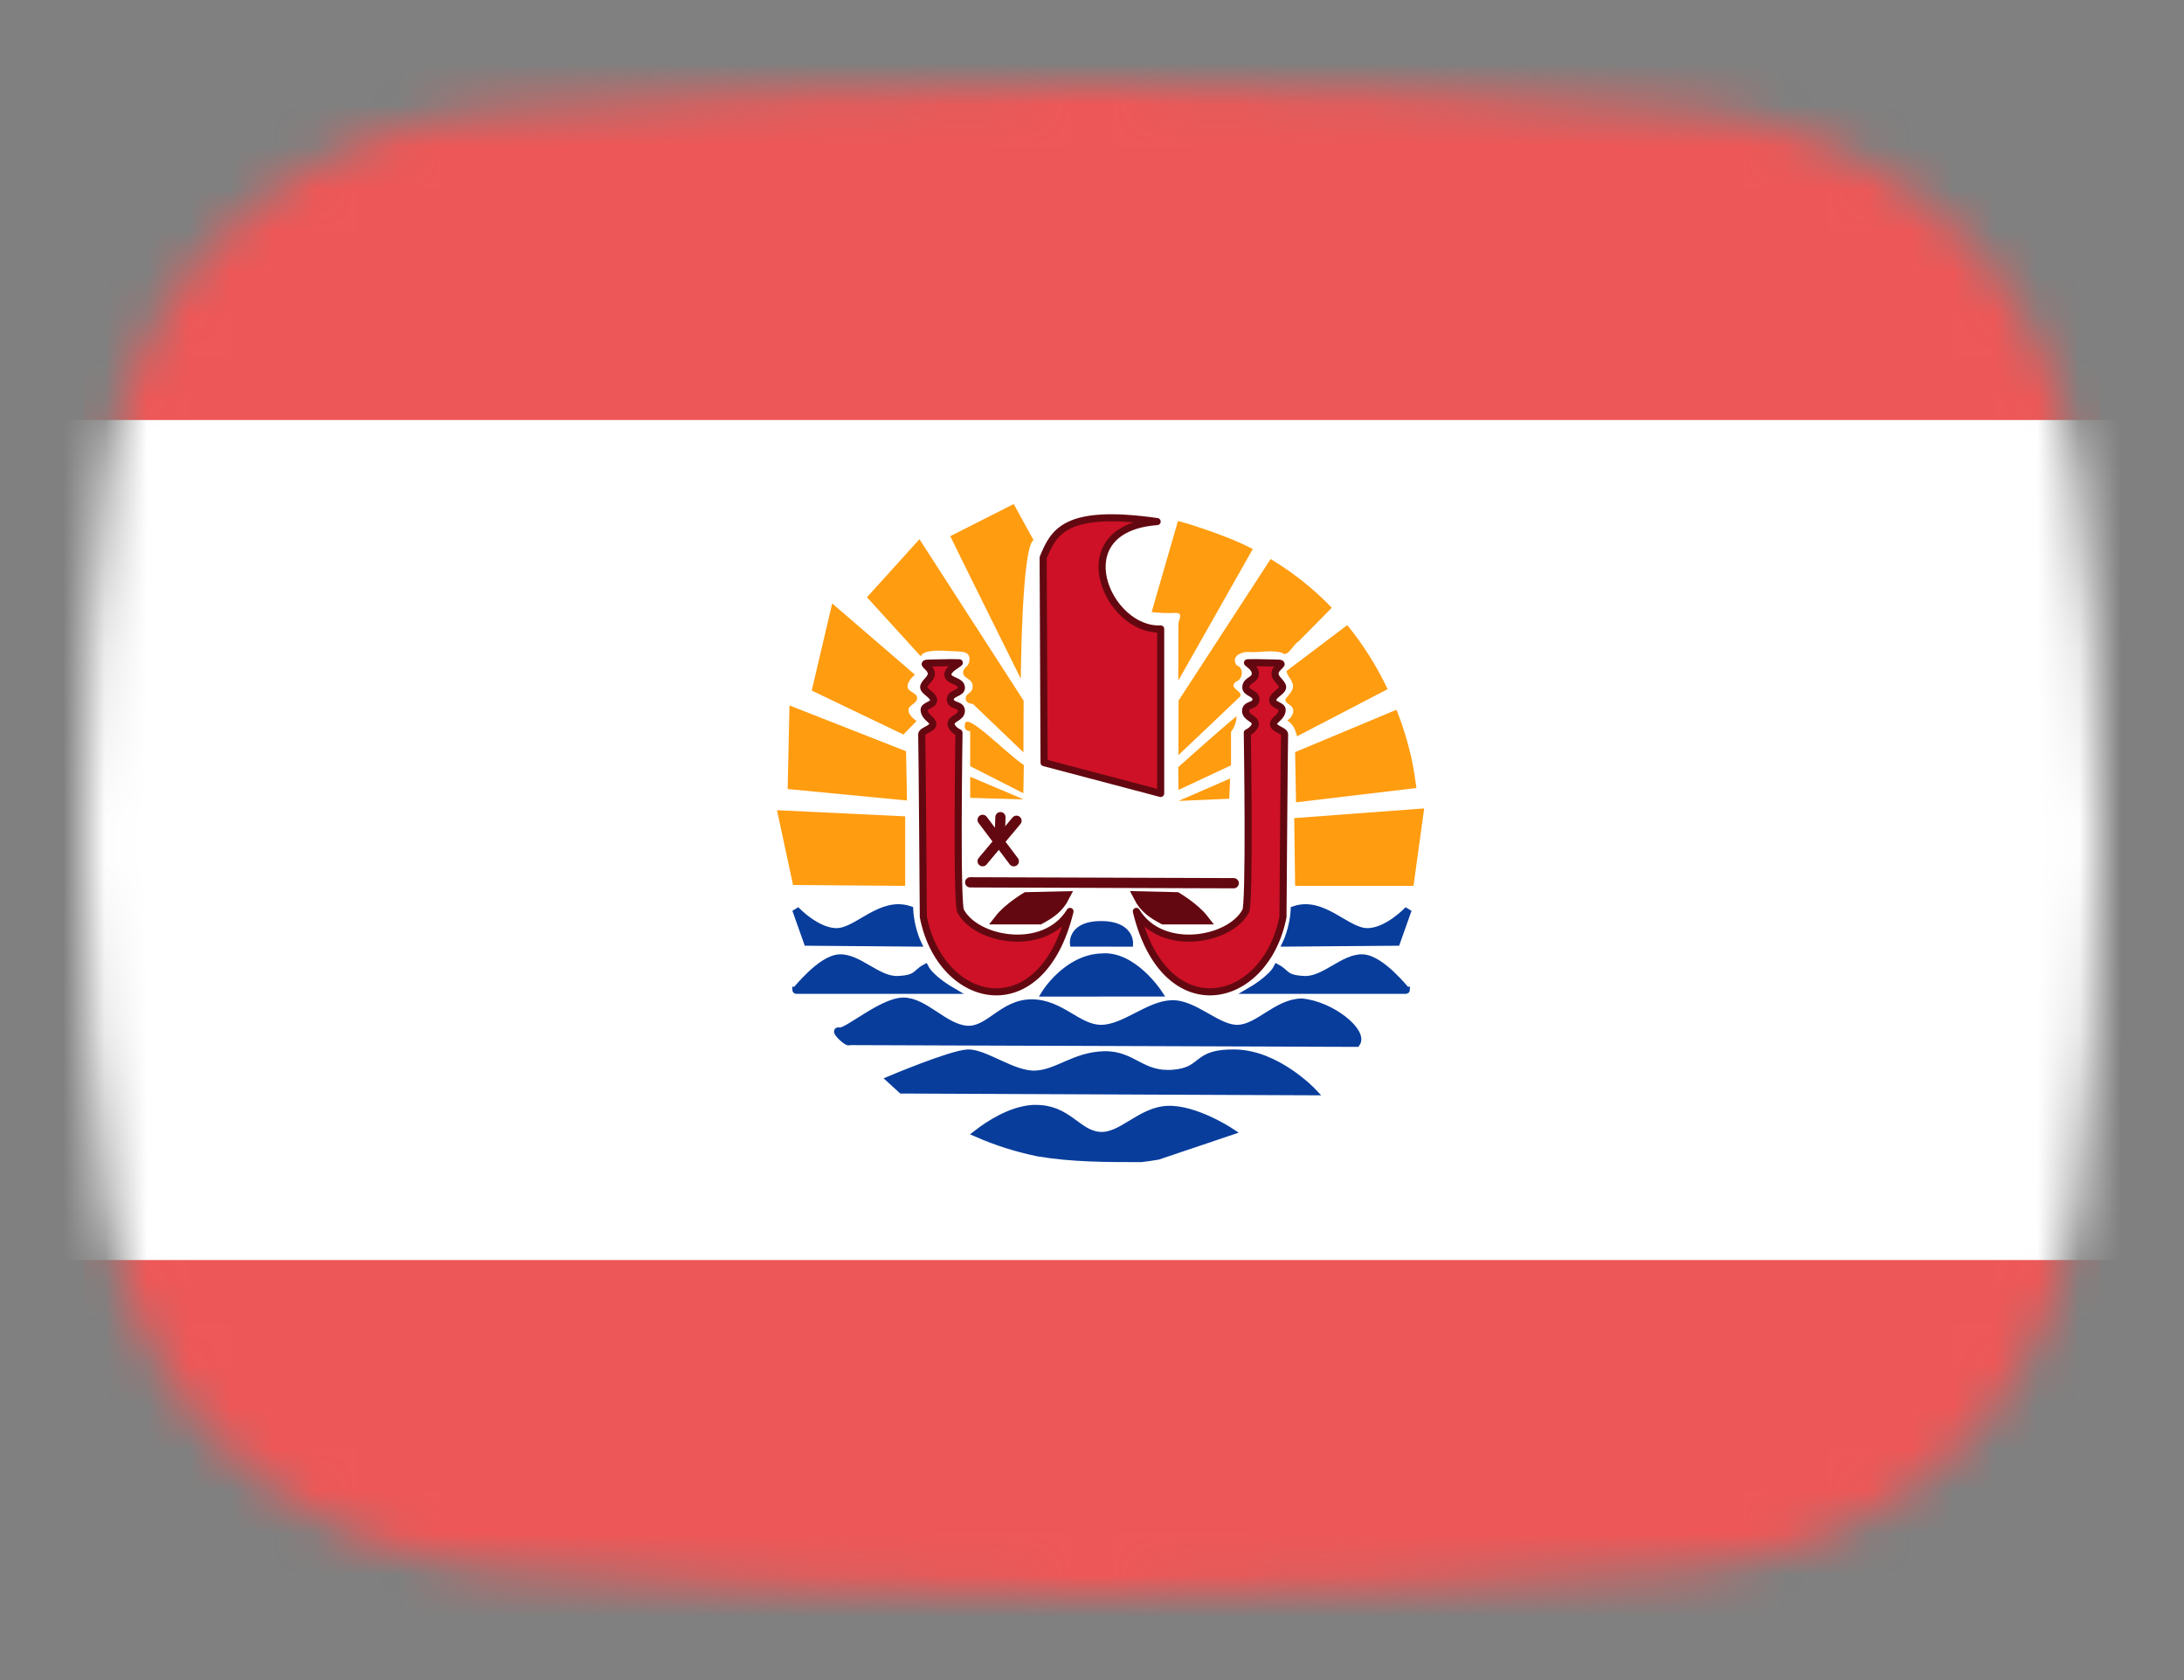 <svg width="52" height="40" viewBox="0 0 52 40" fill="none" xmlns="http://www.w3.org/2000/svg">
<rect x="0" y="0" width="52" height="40" fill="#808080" stroke="none"/>
<mask id="mask0_1_35748" style="mask-type:alpha" maskUnits="userSpaceOnUse" x="2" y="2" width="48" height="36">
<path d="M2.569 11.136C3.167 6.412 7.042 3.002 11.786 2.609C15.641 2.289 20.62 2 26 2C31.38 2 36.359 2.289 40.214 2.609C44.959 3.002 48.833 6.412 49.431 11.136C49.752 13.676 50 16.704 50 20C50 23.296 49.752 26.324 49.431 28.864C48.833 33.587 44.959 36.998 40.214 37.391C36.359 37.711 31.38 38 26 38C20.62 38 15.641 37.711 11.786 37.391C7.042 36.998 3.167 33.587 2.569 28.864C2.248 26.324 2 23.296 2 20C2 16.704 2.248 13.676 2.569 11.136Z" fill="#00D0BF"/>
</mask>
<g mask="url(#mask0_1_35748)">
<rect x="2" y="-4" width="48" height="49" fill="#EE5757"/>
<rect y="10" width="52" height="20" fill="white"/>
<path d="M24.372 19.032L23.1 18.996V18.493L24.372 19.032V19.032Z" fill="#FF9C10"/>
<path d="M24.367 18.886L23.1 18.242V17.404C23.1 17.404 22.952 17.425 22.973 17.257C22.98 16.908 23.904 17.894 24.377 18.215L24.366 18.886L24.367 18.886Z" fill="#FF9C10"/>
<path d="M18.882 21.07L21.552 21.091V19.436L18.5 19.29L18.882 21.071L18.882 21.07Z" fill="#FF9C10"/>
<path d="M18.754 18.786L21.595 19.059L21.573 17.886L18.797 16.796L18.754 18.786L18.754 18.786Z" fill="#FF9C10"/>
<path d="M19.327 16.441L21.51 17.488L21.822 17.167C21.822 17.167 21.621 17.03 21.631 16.904C21.635 16.777 21.833 16.758 21.837 16.619C21.84 16.492 21.612 16.477 21.61 16.35C21.595 16.212 21.785 16.064 21.785 16.064L19.814 14.367L19.327 16.441L19.327 16.441Z" fill="#FF9C10"/>
<path d="M33.655 21.091H30.836L30.815 19.478L33.909 19.247L33.655 21.091L33.655 21.091Z" fill="#FF9C10"/>
<path d="M33.724 18.761C33.688 18.499 33.651 18.238 33.59 17.981C33.509 17.637 33.405 17.299 33.279 16.97C33.27 16.945 33.256 16.923 33.247 16.899L30.836 17.907L30.858 19.102L33.724 18.761L33.724 18.761Z" fill="#FF9C10"/>
<path d="M32.077 14.883C31.596 15.247 31.115 15.611 30.634 15.974C30.637 16.078 30.741 16.159 30.769 16.259C30.836 16.399 30.703 16.523 30.622 16.622C30.555 16.713 30.698 16.76 30.746 16.814C30.851 16.921 30.759 17.09 30.648 17.152C30.782 17.232 30.85 17.383 30.88 17.531C31.599 17.157 32.319 16.782 33.039 16.408C32.781 15.864 32.459 15.349 32.077 14.883L32.077 14.883Z" fill="#FF9C10"/>
<path d="M28.06 19.069L29.268 19.017L29.289 18.535L28.06 19.069L28.06 19.069Z" fill="#FF9C10"/>
<path d="M28.059 18.807L28.054 18.263C28.054 18.263 29.198 17.241 29.442 17.053C29.442 17.262 29.31 17.425 29.31 17.425V18.221L28.059 18.807L28.059 18.807Z" fill="#FF9C10"/>
<path d="M20.642 14.22C20.663 14.241 21.926 15.629 21.926 15.629C21.961 15.497 22.253 15.477 22.549 15.498C22.846 15.519 23.083 15.478 23.083 15.688C23.083 15.897 22.932 15.868 22.932 16.014C22.932 16.161 23.158 16.149 23.158 16.337C23.158 16.526 22.994 16.487 22.993 16.633C22.993 16.754 23.164 16.76 23.164 16.76L24.367 17.912L24.372 16.682L21.892 12.838L20.642 14.22L20.642 14.22Z" fill="#FF9C10"/>
<path d="M22.626 12.765C22.645 12.821 24.305 16.16 24.305 16.16C24.305 16.16 24.324 13.026 24.608 12.858L24.136 12L22.626 12.765L22.626 12.765Z" fill="#FF9C10"/>
<path d="M28.047 12.404C27.838 13.127 27.629 13.85 27.42 14.572C27.615 14.595 27.813 14.602 28.009 14.591C28.186 14.606 28.048 14.772 28.058 14.87C28.057 15.314 28.056 15.758 28.055 16.203C28.646 15.159 29.237 14.116 29.828 13.072C29.42 12.86 28.988 12.702 28.552 12.557C28.386 12.499 28.218 12.448 28.047 12.404L28.047 12.404Z" fill="#FF9C10"/>
<path d="M30.253 13.31C29.522 14.434 28.791 15.557 28.061 16.68C28.06 17.113 28.059 17.546 28.058 17.978C28.546 17.514 29.037 17.052 29.523 16.586C29.616 16.455 29.23 16.391 29.423 16.232C29.597 16.177 29.627 15.895 29.443 15.841C29.292 15.618 29.58 15.5 29.762 15.525C30.015 15.536 30.276 15.47 30.523 15.54C30.659 15.67 30.785 15.343 30.919 15.27C31.183 15.004 31.448 14.738 31.709 14.469C31.278 14.02 30.787 13.63 30.253 13.31L30.253 13.31Z" fill="#FF9C10"/>
<path d="M24.598 26.396C24.059 26.426 23.522 26.79 23.27 26.985C23.722 27.183 24.204 27.337 24.718 27.443C25.536 27.58 26.354 27.579 27.172 27.579C27.305 27.563 27.438 27.544 27.567 27.522L29.291 26.941C29.291 26.941 28.462 26.394 27.805 26.418C27.147 26.442 26.704 27.084 26.174 27.037C25.644 26.989 25.432 26.396 24.669 26.396C24.645 26.396 24.622 26.395 24.598 26.396L24.598 26.396Z" fill="#083D9C" stroke="#083D9C" stroke-width="0.179"/>
<path d="M21.468 25.951L31.261 25.993C31.261 25.993 30.413 25.092 29.417 25.071C28.421 25.05 28.696 25.49 27.933 25.553C27.17 25.616 26.979 25.092 26.28 25.113C25.58 25.134 25.177 25.553 24.648 25.574C24.118 25.595 23.44 25.05 23.037 25.071C22.634 25.092 21.193 25.7 21.193 25.7L21.468 25.951L21.468 25.951Z" fill="#083D9C" stroke="#083D9C" stroke-width="0.169"/>
<path d="M20.218 24.798L32.299 24.84C32.49 24.568 31.706 23.919 30.985 23.856C30.391 23.877 29.968 24.463 29.48 24.484C28.992 24.505 28.442 23.877 27.89 23.898C27.339 23.919 26.767 24.484 26.216 24.484C25.665 24.484 25.262 23.877 24.563 23.877C23.863 23.877 23.545 24.547 23.015 24.505C22.485 24.463 22.019 23.835 21.511 23.835C21.002 23.835 20.154 24.589 19.985 24.547C19.815 24.505 20.196 24.861 20.218 24.798L20.218 24.798Z" fill="#083D9C" stroke="#083D9C" stroke-width="0.169"/>
<path d="M24.888 23.643L27.585 23.641C27.585 23.641 26.981 22.721 26.237 22.784C25.408 22.806 24.888 23.643 24.888 23.643Z" fill="#083D9C" stroke="#083D9C" stroke-width="0.169"/>
<path d="M33.488 23.578H29.798C29.798 23.578 30.276 23.299 30.406 23.042C30.645 23.171 30.579 23.299 31.057 23.321C31.535 23.342 31.991 22.785 32.447 22.806C32.902 22.828 33.488 23.6 33.488 23.578L33.488 23.578Z" fill="#083D9C" stroke="#083D9C" stroke-width="0.169"/>
<path d="M18.945 23.578H22.636C22.636 23.578 22.158 23.299 22.028 23.042C21.789 23.171 21.854 23.299 21.377 23.321C20.899 23.342 20.443 22.785 19.987 22.806C19.531 22.828 18.945 23.6 18.945 23.578L18.945 23.578Z" fill="#083D9C" stroke="#083D9C" stroke-width="0.169"/>
<path d="M19.221 22.432L21.849 22.453C21.849 22.453 21.68 22.097 21.659 21.657C20.98 21.427 20.429 22.16 19.942 22.181C19.454 22.201 18.946 21.657 18.946 21.657L19.221 22.432L19.221 22.432Z" fill="#083D9C" stroke="#083D9C" stroke-width="0.169"/>
<path d="M33.253 22.432L30.624 22.453C30.624 22.453 30.794 22.097 30.815 21.657C31.494 21.427 32.044 22.16 32.532 22.181C33.02 22.201 33.528 21.657 33.528 21.657L33.253 22.432L33.253 22.432Z" fill="#083D9C" stroke="#083D9C" stroke-width="0.169"/>
<path d="M25.558 22.453L26.894 22.454C26.894 22.454 26.915 22.013 26.215 22.013C25.516 22.013 25.558 22.453 25.558 22.453Z" fill="#083D9C" stroke="#083D9C" stroke-width="0.169"/>
<path d="M24.859 18.158L27.635 18.891V14.974C26.363 15.037 25.304 12.586 27.551 12.418C25.346 12.104 25.092 12.67 24.837 13.277L24.859 18.158H24.859Z" fill="#CE1126" stroke="#630810" stroke-width="0.169" stroke-linejoin="round"/>
<path d="M25.476 21.699C24.872 22.688 23.257 22.394 22.88 21.704C22.766 21.672 22.833 17.446 22.833 17.446C22.833 17.446 22.653 17.365 22.645 17.235C22.636 17.104 22.89 17.092 22.89 16.924C22.89 16.756 22.631 16.822 22.626 16.653C22.627 16.491 22.902 16.514 22.89 16.364C22.875 16.196 22.581 16.221 22.569 16.066C22.559 15.943 22.779 15.835 22.84 15.78L22.635 15.777L22.173 15.786C21.844 15.786 22.178 15.857 22.174 16.044C22.171 16.166 22.007 16.248 21.992 16.354C21.987 16.464 22.226 16.54 22.229 16.672C22.232 16.788 21.994 16.796 22.003 16.905C22.018 17.089 22.213 17.13 22.211 17.241C22.208 17.352 21.947 17.395 21.946 17.483C21.955 17.655 21.984 21.829 21.984 21.829C22.399 23.956 24.796 24.497 25.476 21.699L25.476 21.699Z" fill="#CE1126" stroke="#630810" stroke-width="0.169" stroke-linejoin="round"/>
<path d="M27.056 21.699C27.66 22.688 29.274 22.394 29.652 21.704C29.765 21.672 29.698 17.446 29.698 17.446C29.698 17.446 29.878 17.365 29.887 17.235C29.895 17.104 29.657 17.092 29.657 16.924C29.657 16.756 29.9 16.822 29.905 16.653C29.904 16.491 29.65 16.503 29.663 16.354C29.677 16.186 29.877 16.205 29.888 16.05C29.898 15.916 29.763 15.835 29.702 15.78L29.896 15.777L30.359 15.786C30.687 15.786 30.353 15.857 30.358 16.044C30.361 16.166 30.524 16.248 30.539 16.354C30.544 16.464 30.305 16.54 30.302 16.672C30.299 16.788 30.537 16.796 30.528 16.905C30.514 17.089 30.318 17.13 30.321 17.241C30.324 17.352 30.584 17.395 30.585 17.483C30.576 17.655 30.547 21.829 30.547 21.829C30.132 23.956 27.735 24.497 27.056 21.699L27.056 21.699Z" fill="#CE1126" stroke="#630810" stroke-width="0.169" stroke-linejoin="round"/>
<path d="M24.753 21.887C24.986 21.761 25.198 21.635 25.347 21.342L24.435 21.363C24.435 21.363 24.011 21.614 23.799 21.887H24.753L24.753 21.887Z" fill="#630810" stroke="#630810" stroke-width="0.244" stroke-linecap="round"/>
<path d="M27.699 21.887C27.466 21.761 27.254 21.635 27.105 21.342L28.017 21.363C28.017 21.363 28.441 21.614 28.653 21.887H27.699L27.699 21.887Z" fill="#630810" stroke="#630810" stroke-width="0.244" stroke-linecap="round"/>
<path d="M23.1 21.007L29.374 21.028L23.1 21.007Z" fill="#630810"/>
<path d="M23.1 21.007L29.374 21.028" stroke="#630810" stroke-width="0.244" stroke-linecap="round"/>
<path d="M23.396 19.52L24.138 20.505L23.396 19.52Z" fill="#630810"/>
<path d="M23.396 19.52L24.138 20.505" stroke="#630810" stroke-width="0.244" stroke-linecap="round"/>
<path d="M23.396 20.504L24.202 19.541L23.396 20.504Z" fill="#630810"/>
<path d="M23.396 20.504L24.202 19.541" stroke="#630810" stroke-width="0.244" stroke-linecap="round"/>
<path d="M23.82 19.456L23.799 20.064L23.82 19.456Z" fill="#630810"/>
<path d="M23.82 19.456L23.799 20.064" stroke="#630810" stroke-width="0.244" stroke-linecap="round"/>
</g>
</svg>
